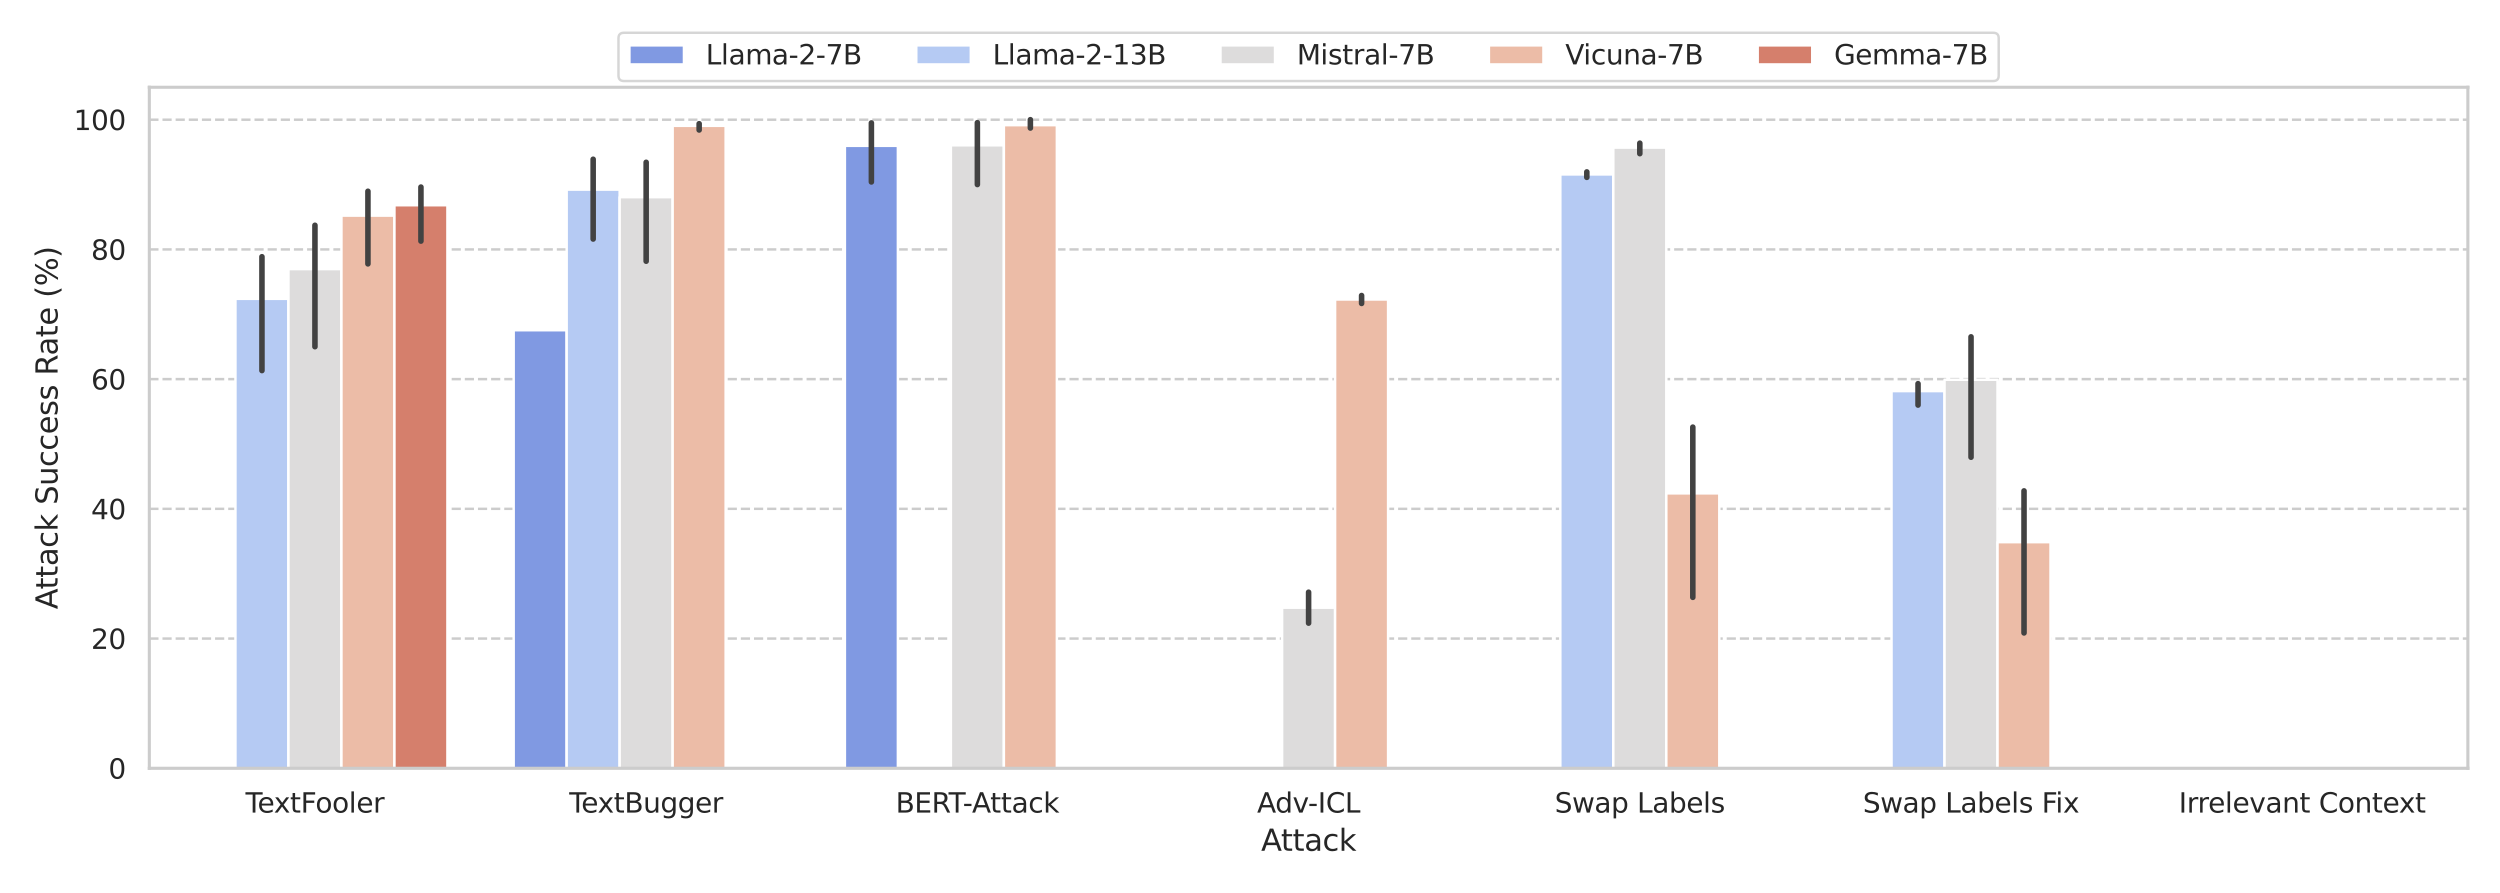<?xml version="1.0" encoding="utf-8" standalone="no"?>
<!DOCTYPE svg PUBLIC "-//W3C//DTD SVG 1.1//EN"
  "http://www.w3.org/Graphics/SVG/1.1/DTD/svg11.dtd">
<svg xmlns:xlink="http://www.w3.org/1999/xlink" width="1008pt" height="360pt" viewBox="0 0 1008 360" xmlns="http://www.w3.org/2000/svg" version="1.1">
 <defs>
  <style type="text/css">*{stroke-linejoin: round; stroke-linecap: butt}</style>
 </defs>
 <g id="figure_1">
  <g id="patch_1">
   <path d="M 0 360 
L 1008 360 
L 1008 0 
L 0 0 
z
" style="fill: #ffffff"/>
  </g>
  <g id="axes_1">
   <g id="patch_2">
    <path d="M 60.21 309.78 
L 995.04 309.78 
L 995.04 35.18 
L 60.21 35.18 
z
" style="fill: #ffffff"/>
   </g>
   <g id="matplotlib.axis_1">
    <g id="xtick_1">
     <g id="text_1">
      <!-- TextFooler -->
      <g style="fill: #262626" transform="translate(98.992 327.638) scale(0.11 -0.11)">
       <defs>
        <path id="DejaVuSans-54" d="M -19 4666 
L 3928 4666 
L 3928 4134 
L 2272 4134 
L 2272 0 
L 1638 0 
L 1638 4134 
L -19 4134 
L -19 4666 
z
" transform="scale(0.016)"/>
        <path id="DejaVuSans-65" d="M 3597 1894 
L 3597 1613 
L 953 1613 
Q 991 1019 1311 708 
Q 1631 397 2203 397 
Q 2534 397 2845 478 
Q 3156 559 3463 722 
L 3463 178 
Q 3153 47 2828 -22 
Q 2503 -91 2169 -91 
Q 1331 -91 842 396 
Q 353 884 353 1716 
Q 353 2575 817 3079 
Q 1281 3584 2069 3584 
Q 2775 3584 3186 3129 
Q 3597 2675 3597 1894 
z
M 3022 2063 
Q 3016 2534 2758 2815 
Q 2500 3097 2075 3097 
Q 1594 3097 1305 2825 
Q 1016 2553 972 2059 
L 3022 2063 
z
" transform="scale(0.016)"/>
        <path id="DejaVuSans-78" d="M 3513 3500 
L 2247 1797 
L 3578 0 
L 2900 0 
L 1881 1375 
L 863 0 
L 184 0 
L 1544 1831 
L 300 3500 
L 978 3500 
L 1906 2253 
L 2834 3500 
L 3513 3500 
z
" transform="scale(0.016)"/>
        <path id="DejaVuSans-74" d="M 1172 4494 
L 1172 3500 
L 2356 3500 
L 2356 3053 
L 1172 3053 
L 1172 1153 
Q 1172 725 1289 603 
Q 1406 481 1766 481 
L 2356 481 
L 2356 0 
L 1766 0 
Q 1100 0 847 248 
Q 594 497 594 1153 
L 594 3053 
L 172 3053 
L 172 3500 
L 594 3500 
L 594 4494 
L 1172 4494 
z
" transform="scale(0.016)"/>
        <path id="DejaVuSans-46" d="M 628 4666 
L 3309 4666 
L 3309 4134 
L 1259 4134 
L 1259 2759 
L 3109 2759 
L 3109 2228 
L 1259 2228 
L 1259 0 
L 628 0 
L 628 4666 
z
" transform="scale(0.016)"/>
        <path id="DejaVuSans-6f" d="M 1959 3097 
Q 1497 3097 1228 2736 
Q 959 2375 959 1747 
Q 959 1119 1226 758 
Q 1494 397 1959 397 
Q 2419 397 2687 759 
Q 2956 1122 2956 1747 
Q 2956 2369 2687 2733 
Q 2419 3097 1959 3097 
z
M 1959 3584 
Q 2709 3584 3137 3096 
Q 3566 2609 3566 1747 
Q 3566 888 3137 398 
Q 2709 -91 1959 -91 
Q 1206 -91 779 398 
Q 353 888 353 1747 
Q 353 2609 779 3096 
Q 1206 3584 1959 3584 
z
" transform="scale(0.016)"/>
        <path id="DejaVuSans-6c" d="M 603 4863 
L 1178 4863 
L 1178 0 
L 603 0 
L 603 4863 
z
" transform="scale(0.016)"/>
        <path id="DejaVuSans-72" d="M 2631 2963 
Q 2534 3019 2420 3045 
Q 2306 3072 2169 3072 
Q 1681 3072 1420 2755 
Q 1159 2438 1159 1844 
L 1159 0 
L 581 0 
L 581 3500 
L 1159 3500 
L 1159 2956 
Q 1341 3275 1631 3429 
Q 1922 3584 2338 3584 
Q 2397 3584 2469 3576 
Q 2541 3569 2628 3553 
L 2631 2963 
z
" transform="scale(0.016)"/>
       </defs>
       <use xlink:href="#DejaVuSans-54"/>
       <use xlink:href="#DejaVuSans-65" x="44.084"/>
       <use xlink:href="#DejaVuSans-78" x="103.857"/>
       <use xlink:href="#DejaVuSans-74" x="163.037"/>
       <use xlink:href="#DejaVuSans-46" x="202.246"/>
       <use xlink:href="#DejaVuSans-6f" x="256.141"/>
       <use xlink:href="#DejaVuSans-6f" x="317.322"/>
       <use xlink:href="#DejaVuSans-6c" x="378.504"/>
       <use xlink:href="#DejaVuSans-65" x="406.287"/>
       <use xlink:href="#DejaVuSans-72" x="467.811"/>
      </g>
     </g>
    </g>
    <g id="xtick_2">
     <g id="text_2">
      <!-- TextBugger -->
      <g style="fill: #262626" transform="translate(229.519 327.638) scale(0.11 -0.11)">
       <defs>
        <path id="DejaVuSans-42" d="M 1259 2228 
L 1259 519 
L 2272 519 
Q 2781 519 3026 730 
Q 3272 941 3272 1375 
Q 3272 1813 3026 2020 
Q 2781 2228 2272 2228 
L 1259 2228 
z
M 1259 4147 
L 1259 2741 
L 2194 2741 
Q 2656 2741 2882 2914 
Q 3109 3088 3109 3444 
Q 3109 3797 2882 3972 
Q 2656 4147 2194 4147 
L 1259 4147 
z
M 628 4666 
L 2241 4666 
Q 2963 4666 3353 4366 
Q 3744 4066 3744 3513 
Q 3744 3084 3544 2831 
Q 3344 2578 2956 2516 
Q 3422 2416 3680 2098 
Q 3938 1781 3938 1306 
Q 3938 681 3513 340 
Q 3088 0 2303 0 
L 628 0 
L 628 4666 
z
" transform="scale(0.016)"/>
        <path id="DejaVuSans-75" d="M 544 1381 
L 544 3500 
L 1119 3500 
L 1119 1403 
Q 1119 906 1312 657 
Q 1506 409 1894 409 
Q 2359 409 2629 706 
Q 2900 1003 2900 1516 
L 2900 3500 
L 3475 3500 
L 3475 0 
L 2900 0 
L 2900 538 
Q 2691 219 2414 64 
Q 2138 -91 1772 -91 
Q 1169 -91 856 284 
Q 544 659 544 1381 
z
M 1991 3584 
L 1991 3584 
z
" transform="scale(0.016)"/>
        <path id="DejaVuSans-67" d="M 2906 1791 
Q 2906 2416 2648 2759 
Q 2391 3103 1925 3103 
Q 1463 3103 1205 2759 
Q 947 2416 947 1791 
Q 947 1169 1205 825 
Q 1463 481 1925 481 
Q 2391 481 2648 825 
Q 2906 1169 2906 1791 
z
M 3481 434 
Q 3481 -459 3084 -895 
Q 2688 -1331 1869 -1331 
Q 1566 -1331 1297 -1286 
Q 1028 -1241 775 -1147 
L 775 -588 
Q 1028 -725 1275 -790 
Q 1522 -856 1778 -856 
Q 2344 -856 2625 -561 
Q 2906 -266 2906 331 
L 2906 616 
Q 2728 306 2450 153 
Q 2172 0 1784 0 
Q 1141 0 747 490 
Q 353 981 353 1791 
Q 353 2603 747 3093 
Q 1141 3584 1784 3584 
Q 2172 3584 2450 3431 
Q 2728 3278 2906 2969 
L 2906 3500 
L 3481 3500 
L 3481 434 
z
" transform="scale(0.016)"/>
       </defs>
       <use xlink:href="#DejaVuSans-54"/>
       <use xlink:href="#DejaVuSans-65" x="44.084"/>
       <use xlink:href="#DejaVuSans-78" x="103.857"/>
       <use xlink:href="#DejaVuSans-74" x="163.037"/>
       <use xlink:href="#DejaVuSans-42" x="202.246"/>
       <use xlink:href="#DejaVuSans-75" x="270.85"/>
       <use xlink:href="#DejaVuSans-67" x="334.229"/>
       <use xlink:href="#DejaVuSans-67" x="397.705"/>
       <use xlink:href="#DejaVuSans-65" x="461.182"/>
       <use xlink:href="#DejaVuSans-72" x="522.705"/>
      </g>
     </g>
    </g>
    <g id="xtick_3">
     <g id="text_3">
      <!-- BERT-Attack -->
      <g style="fill: #262626" transform="translate(361.13 327.638) scale(0.11 -0.11)">
       <defs>
        <path id="DejaVuSans-45" d="M 628 4666 
L 3578 4666 
L 3578 4134 
L 1259 4134 
L 1259 2753 
L 3481 2753 
L 3481 2222 
L 1259 2222 
L 1259 531 
L 3634 531 
L 3634 0 
L 628 0 
L 628 4666 
z
" transform="scale(0.016)"/>
        <path id="DejaVuSans-52" d="M 2841 2188 
Q 3044 2119 3236 1894 
Q 3428 1669 3622 1275 
L 4263 0 
L 3584 0 
L 2988 1197 
Q 2756 1666 2539 1819 
Q 2322 1972 1947 1972 
L 1259 1972 
L 1259 0 
L 628 0 
L 628 4666 
L 2053 4666 
Q 2853 4666 3247 4331 
Q 3641 3997 3641 3322 
Q 3641 2881 3436 2590 
Q 3231 2300 2841 2188 
z
M 1259 4147 
L 1259 2491 
L 2053 2491 
Q 2509 2491 2742 2702 
Q 2975 2913 2975 3322 
Q 2975 3731 2742 3939 
Q 2509 4147 2053 4147 
L 1259 4147 
z
" transform="scale(0.016)"/>
        <path id="DejaVuSans-2d" d="M 313 2009 
L 1997 2009 
L 1997 1497 
L 313 1497 
L 313 2009 
z
" transform="scale(0.016)"/>
        <path id="DejaVuSans-41" d="M 2188 4044 
L 1331 1722 
L 3047 1722 
L 2188 4044 
z
M 1831 4666 
L 2547 4666 
L 4325 0 
L 3669 0 
L 3244 1197 
L 1141 1197 
L 716 0 
L 50 0 
L 1831 4666 
z
" transform="scale(0.016)"/>
        <path id="DejaVuSans-61" d="M 2194 1759 
Q 1497 1759 1228 1600 
Q 959 1441 959 1056 
Q 959 750 1161 570 
Q 1363 391 1709 391 
Q 2188 391 2477 730 
Q 2766 1069 2766 1631 
L 2766 1759 
L 2194 1759 
z
M 3341 1997 
L 3341 0 
L 2766 0 
L 2766 531 
Q 2569 213 2275 61 
Q 1981 -91 1556 -91 
Q 1019 -91 701 211 
Q 384 513 384 1019 
Q 384 1609 779 1909 
Q 1175 2209 1959 2209 
L 2766 2209 
L 2766 2266 
Q 2766 2663 2505 2880 
Q 2244 3097 1772 3097 
Q 1472 3097 1187 3025 
Q 903 2953 641 2809 
L 641 3341 
Q 956 3463 1253 3523 
Q 1550 3584 1831 3584 
Q 2591 3584 2966 3190 
Q 3341 2797 3341 1997 
z
" transform="scale(0.016)"/>
        <path id="DejaVuSans-63" d="M 3122 3366 
L 3122 2828 
Q 2878 2963 2633 3030 
Q 2388 3097 2138 3097 
Q 1578 3097 1268 2742 
Q 959 2388 959 1747 
Q 959 1106 1268 751 
Q 1578 397 2138 397 
Q 2388 397 2633 464 
Q 2878 531 3122 666 
L 3122 134 
Q 2881 22 2623 -34 
Q 2366 -91 2075 -91 
Q 1284 -91 818 406 
Q 353 903 353 1747 
Q 353 2603 823 3093 
Q 1294 3584 2113 3584 
Q 2378 3584 2631 3529 
Q 2884 3475 3122 3366 
z
" transform="scale(0.016)"/>
        <path id="DejaVuSans-6b" d="M 581 4863 
L 1159 4863 
L 1159 1991 
L 2875 3500 
L 3609 3500 
L 1753 1863 
L 3688 0 
L 2938 0 
L 1159 1709 
L 1159 0 
L 581 0 
L 581 4863 
z
" transform="scale(0.016)"/>
       </defs>
       <use xlink:href="#DejaVuSans-42"/>
       <use xlink:href="#DejaVuSans-45" x="68.604"/>
       <use xlink:href="#DejaVuSans-52" x="131.787"/>
       <use xlink:href="#DejaVuSans-54" x="194.02"/>
       <use xlink:href="#DejaVuSans-2d" x="245.979"/>
       <use xlink:href="#DejaVuSans-41" x="279.812"/>
       <use xlink:href="#DejaVuSans-74" x="346.471"/>
       <use xlink:href="#DejaVuSans-74" x="385.68"/>
       <use xlink:href="#DejaVuSans-61" x="424.889"/>
       <use xlink:href="#DejaVuSans-63" x="486.168"/>
       <use xlink:href="#DejaVuSans-6b" x="541.148"/>
      </g>
     </g>
    </g>
    <g id="xtick_4">
     <g id="text_4">
      <!-- Adv-ICL -->
      <g style="fill: #262626" transform="translate(506.844 327.638) scale(0.11 -0.11)">
       <defs>
        <path id="DejaVuSans-64" d="M 2906 2969 
L 2906 4863 
L 3481 4863 
L 3481 0 
L 2906 0 
L 2906 525 
Q 2725 213 2448 61 
Q 2172 -91 1784 -91 
Q 1150 -91 751 415 
Q 353 922 353 1747 
Q 353 2572 751 3078 
Q 1150 3584 1784 3584 
Q 2172 3584 2448 3432 
Q 2725 3281 2906 2969 
z
M 947 1747 
Q 947 1113 1208 752 
Q 1469 391 1925 391 
Q 2381 391 2643 752 
Q 2906 1113 2906 1747 
Q 2906 2381 2643 2742 
Q 2381 3103 1925 3103 
Q 1469 3103 1208 2742 
Q 947 2381 947 1747 
z
" transform="scale(0.016)"/>
        <path id="DejaVuSans-76" d="M 191 3500 
L 800 3500 
L 1894 563 
L 2988 3500 
L 3597 3500 
L 2284 0 
L 1503 0 
L 191 3500 
z
" transform="scale(0.016)"/>
        <path id="DejaVuSans-49" d="M 628 4666 
L 1259 4666 
L 1259 0 
L 628 0 
L 628 4666 
z
" transform="scale(0.016)"/>
        <path id="DejaVuSans-43" d="M 4122 4306 
L 4122 3641 
Q 3803 3938 3442 4084 
Q 3081 4231 2675 4231 
Q 1875 4231 1450 3742 
Q 1025 3253 1025 2328 
Q 1025 1406 1450 917 
Q 1875 428 2675 428 
Q 3081 428 3442 575 
Q 3803 722 4122 1019 
L 4122 359 
Q 3791 134 3420 21 
Q 3050 -91 2638 -91 
Q 1578 -91 968 557 
Q 359 1206 359 2328 
Q 359 3453 968 4101 
Q 1578 4750 2638 4750 
Q 3056 4750 3426 4639 
Q 3797 4528 4122 4306 
z
" transform="scale(0.016)"/>
        <path id="DejaVuSans-4c" d="M 628 4666 
L 1259 4666 
L 1259 531 
L 3531 531 
L 3531 0 
L 628 0 
L 628 4666 
z
" transform="scale(0.016)"/>
       </defs>
       <use xlink:href="#DejaVuSans-41"/>
       <use xlink:href="#DejaVuSans-64" x="66.658"/>
       <use xlink:href="#DejaVuSans-76" x="130.135"/>
       <use xlink:href="#DejaVuSans-2d" x="186.689"/>
       <use xlink:href="#DejaVuSans-49" x="222.773"/>
       <use xlink:href="#DejaVuSans-43" x="252.266"/>
       <use xlink:href="#DejaVuSans-4c" x="322.09"/>
      </g>
     </g>
    </g>
    <g id="xtick_5">
     <g id="text_5">
      <!-- Swap Labels -->
      <g style="fill: #262626" transform="translate(626.868 327.638) scale(0.11 -0.11)">
       <defs>
        <path id="DejaVuSans-53" d="M 3425 4513 
L 3425 3897 
Q 3066 4069 2747 4153 
Q 2428 4238 2131 4238 
Q 1616 4238 1336 4038 
Q 1056 3838 1056 3469 
Q 1056 3159 1242 3001 
Q 1428 2844 1947 2747 
L 2328 2669 
Q 3034 2534 3370 2195 
Q 3706 1856 3706 1288 
Q 3706 609 3251 259 
Q 2797 -91 1919 -91 
Q 1588 -91 1214 -16 
Q 841 59 441 206 
L 441 856 
Q 825 641 1194 531 
Q 1563 422 1919 422 
Q 2459 422 2753 634 
Q 3047 847 3047 1241 
Q 3047 1584 2836 1778 
Q 2625 1972 2144 2069 
L 1759 2144 
Q 1053 2284 737 2584 
Q 422 2884 422 3419 
Q 422 4038 858 4394 
Q 1294 4750 2059 4750 
Q 2388 4750 2728 4690 
Q 3069 4631 3425 4513 
z
" transform="scale(0.016)"/>
        <path id="DejaVuSans-77" d="M 269 3500 
L 844 3500 
L 1563 769 
L 2278 3500 
L 2956 3500 
L 3675 769 
L 4391 3500 
L 4966 3500 
L 4050 0 
L 3372 0 
L 2619 2869 
L 1863 0 
L 1184 0 
L 269 3500 
z
" transform="scale(0.016)"/>
        <path id="DejaVuSans-70" d="M 1159 525 
L 1159 -1331 
L 581 -1331 
L 581 3500 
L 1159 3500 
L 1159 2969 
Q 1341 3281 1617 3432 
Q 1894 3584 2278 3584 
Q 2916 3584 3314 3078 
Q 3713 2572 3713 1747 
Q 3713 922 3314 415 
Q 2916 -91 2278 -91 
Q 1894 -91 1617 61 
Q 1341 213 1159 525 
z
M 3116 1747 
Q 3116 2381 2855 2742 
Q 2594 3103 2138 3103 
Q 1681 3103 1420 2742 
Q 1159 2381 1159 1747 
Q 1159 1113 1420 752 
Q 1681 391 2138 391 
Q 2594 391 2855 752 
Q 3116 1113 3116 1747 
z
" transform="scale(0.016)"/>
        <path id="DejaVuSans-20" transform="scale(0.016)"/>
        <path id="DejaVuSans-62" d="M 3116 1747 
Q 3116 2381 2855 2742 
Q 2594 3103 2138 3103 
Q 1681 3103 1420 2742 
Q 1159 2381 1159 1747 
Q 1159 1113 1420 752 
Q 1681 391 2138 391 
Q 2594 391 2855 752 
Q 3116 1113 3116 1747 
z
M 1159 2969 
Q 1341 3281 1617 3432 
Q 1894 3584 2278 3584 
Q 2916 3584 3314 3078 
Q 3713 2572 3713 1747 
Q 3713 922 3314 415 
Q 2916 -91 2278 -91 
Q 1894 -91 1617 61 
Q 1341 213 1159 525 
L 1159 0 
L 581 0 
L 581 4863 
L 1159 4863 
L 1159 2969 
z
" transform="scale(0.016)"/>
        <path id="DejaVuSans-73" d="M 2834 3397 
L 2834 2853 
Q 2591 2978 2328 3040 
Q 2066 3103 1784 3103 
Q 1356 3103 1142 2972 
Q 928 2841 928 2578 
Q 928 2378 1081 2264 
Q 1234 2150 1697 2047 
L 1894 2003 
Q 2506 1872 2764 1633 
Q 3022 1394 3022 966 
Q 3022 478 2636 193 
Q 2250 -91 1575 -91 
Q 1294 -91 989 -36 
Q 684 19 347 128 
L 347 722 
Q 666 556 975 473 
Q 1284 391 1588 391 
Q 1994 391 2212 530 
Q 2431 669 2431 922 
Q 2431 1156 2273 1281 
Q 2116 1406 1581 1522 
L 1381 1569 
Q 847 1681 609 1914 
Q 372 2147 372 2553 
Q 372 3047 722 3315 
Q 1072 3584 1716 3584 
Q 2034 3584 2315 3537 
Q 2597 3491 2834 3397 
z
" transform="scale(0.016)"/>
       </defs>
       <use xlink:href="#DejaVuSans-53"/>
       <use xlink:href="#DejaVuSans-77" x="63.477"/>
       <use xlink:href="#DejaVuSans-61" x="145.264"/>
       <use xlink:href="#DejaVuSans-70" x="206.543"/>
       <use xlink:href="#DejaVuSans-20" x="270.02"/>
       <use xlink:href="#DejaVuSans-4c" x="301.807"/>
       <use xlink:href="#DejaVuSans-61" x="357.52"/>
       <use xlink:href="#DejaVuSans-62" x="418.799"/>
       <use xlink:href="#DejaVuSans-65" x="482.275"/>
       <use xlink:href="#DejaVuSans-6c" x="543.799"/>
       <use xlink:href="#DejaVuSans-73" x="571.582"/>
      </g>
     </g>
    </g>
    <g id="xtick_6">
     <g id="text_6">
      <!-- Swap Labels Fix -->
      <g style="fill: #262626" transform="translate(751.12 327.638) scale(0.11 -0.11)">
       <defs>
        <path id="DejaVuSans-69" d="M 603 3500 
L 1178 3500 
L 1178 0 
L 603 0 
L 603 3500 
z
M 603 4863 
L 1178 4863 
L 1178 4134 
L 603 4134 
L 603 4863 
z
" transform="scale(0.016)"/>
       </defs>
       <use xlink:href="#DejaVuSans-53"/>
       <use xlink:href="#DejaVuSans-77" x="63.477"/>
       <use xlink:href="#DejaVuSans-61" x="145.264"/>
       <use xlink:href="#DejaVuSans-70" x="206.543"/>
       <use xlink:href="#DejaVuSans-20" x="270.02"/>
       <use xlink:href="#DejaVuSans-4c" x="301.807"/>
       <use xlink:href="#DejaVuSans-61" x="357.52"/>
       <use xlink:href="#DejaVuSans-62" x="418.799"/>
       <use xlink:href="#DejaVuSans-65" x="482.275"/>
       <use xlink:href="#DejaVuSans-6c" x="543.799"/>
       <use xlink:href="#DejaVuSans-73" x="571.582"/>
       <use xlink:href="#DejaVuSans-20" x="623.682"/>
       <use xlink:href="#DejaVuSans-46" x="655.469"/>
       <use xlink:href="#DejaVuSans-69" x="705.738"/>
       <use xlink:href="#DejaVuSans-78" x="733.521"/>
      </g>
     </g>
    </g>
    <g id="xtick_7">
     <g id="text_7">
      <!-- Irrelevant Context -->
      <g style="fill: #262626" transform="translate(878.483 327.638) scale(0.11 -0.11)">
       <defs>
        <path id="DejaVuSans-6e" d="M 3513 2113 
L 3513 0 
L 2938 0 
L 2938 2094 
Q 2938 2591 2744 2837 
Q 2550 3084 2163 3084 
Q 1697 3084 1428 2787 
Q 1159 2491 1159 1978 
L 1159 0 
L 581 0 
L 581 3500 
L 1159 3500 
L 1159 2956 
Q 1366 3272 1645 3428 
Q 1925 3584 2291 3584 
Q 2894 3584 3203 3211 
Q 3513 2838 3513 2113 
z
" transform="scale(0.016)"/>
       </defs>
       <use xlink:href="#DejaVuSans-49"/>
       <use xlink:href="#DejaVuSans-72" x="29.492"/>
       <use xlink:href="#DejaVuSans-72" x="68.855"/>
       <use xlink:href="#DejaVuSans-65" x="107.719"/>
       <use xlink:href="#DejaVuSans-6c" x="169.242"/>
       <use xlink:href="#DejaVuSans-65" x="197.025"/>
       <use xlink:href="#DejaVuSans-76" x="258.549"/>
       <use xlink:href="#DejaVuSans-61" x="317.729"/>
       <use xlink:href="#DejaVuSans-6e" x="379.008"/>
       <use xlink:href="#DejaVuSans-74" x="442.387"/>
       <use xlink:href="#DejaVuSans-20" x="481.596"/>
       <use xlink:href="#DejaVuSans-43" x="513.383"/>
       <use xlink:href="#DejaVuSans-6f" x="583.207"/>
       <use xlink:href="#DejaVuSans-6e" x="644.389"/>
       <use xlink:href="#DejaVuSans-74" x="707.768"/>
       <use xlink:href="#DejaVuSans-65" x="746.977"/>
       <use xlink:href="#DejaVuSans-78" x="806.75"/>
       <use xlink:href="#DejaVuSans-74" x="865.93"/>
      </g>
     </g>
    </g>
    <g id="text_8">
     <!-- Attack -->
     <g style="fill: #262626" transform="translate(508.471 343.044) scale(0.12 -0.12)">
      <use xlink:href="#DejaVuSans-41"/>
      <use xlink:href="#DejaVuSans-74" x="66.658"/>
      <use xlink:href="#DejaVuSans-74" x="105.867"/>
      <use xlink:href="#DejaVuSans-61" x="145.076"/>
      <use xlink:href="#DejaVuSans-63" x="206.355"/>
      <use xlink:href="#DejaVuSans-6b" x="261.336"/>
     </g>
    </g>
   </g>
   <g id="matplotlib.axis_2">
    <g id="ytick_1">
     <g id="line2d_1">
      <path d="M 60.21 309.78 
L 995.04 309.78 
" clip-path="url(#p587081fc69)" style="fill: none; stroke-dasharray: 3.7,1.6; stroke-dashoffset: 0; stroke: #cccccc"/>
     </g>
     <g id="text_9">
      <!-- 0 -->
      <g style="fill: #262626" transform="translate(43.711 313.959) scale(0.11 -0.11)">
       <defs>
        <path id="DejaVuSans-30" d="M 2034 4250 
Q 1547 4250 1301 3770 
Q 1056 3291 1056 2328 
Q 1056 1369 1301 889 
Q 1547 409 2034 409 
Q 2525 409 2770 889 
Q 3016 1369 3016 2328 
Q 3016 3291 2770 3770 
Q 2525 4250 2034 4250 
z
M 2034 4750 
Q 2819 4750 3233 4129 
Q 3647 3509 3647 2328 
Q 3647 1150 3233 529 
Q 2819 -91 2034 -91 
Q 1250 -91 836 529 
Q 422 1150 422 2328 
Q 422 3509 836 4129 
Q 1250 4750 2034 4750 
z
" transform="scale(0.016)"/>
       </defs>
       <use xlink:href="#DejaVuSans-30"/>
      </g>
     </g>
    </g>
    <g id="ytick_2">
     <g id="line2d_2">
      <path d="M 60.21 257.475 
L 995.04 257.475 
" clip-path="url(#p587081fc69)" style="fill: none; stroke-dasharray: 3.7,1.6; stroke-dashoffset: 0; stroke: #cccccc"/>
     </g>
     <g id="text_10">
      <!-- 20 -->
      <g style="fill: #262626" transform="translate(36.712 261.654) scale(0.11 -0.11)">
       <defs>
        <path id="DejaVuSans-32" d="M 1228 531 
L 3431 531 
L 3431 0 
L 469 0 
L 469 531 
Q 828 903 1448 1529 
Q 2069 2156 2228 2338 
Q 2531 2678 2651 2914 
Q 2772 3150 2772 3378 
Q 2772 3750 2511 3984 
Q 2250 4219 1831 4219 
Q 1534 4219 1204 4116 
Q 875 4013 500 3803 
L 500 4441 
Q 881 4594 1212 4672 
Q 1544 4750 1819 4750 
Q 2544 4750 2975 4387 
Q 3406 4025 3406 3419 
Q 3406 3131 3298 2873 
Q 3191 2616 2906 2266 
Q 2828 2175 2409 1742 
Q 1991 1309 1228 531 
z
" transform="scale(0.016)"/>
       </defs>
       <use xlink:href="#DejaVuSans-32"/>
       <use xlink:href="#DejaVuSans-30" x="63.623"/>
      </g>
     </g>
    </g>
    <g id="ytick_3">
     <g id="line2d_3">
      <path d="M 60.21 205.17 
L 995.04 205.17 
" clip-path="url(#p587081fc69)" style="fill: none; stroke-dasharray: 3.7,1.6; stroke-dashoffset: 0; stroke: #cccccc"/>
     </g>
     <g id="text_11">
      <!-- 40 -->
      <g style="fill: #262626" transform="translate(36.712 209.35) scale(0.11 -0.11)">
       <defs>
        <path id="DejaVuSans-34" d="M 2419 4116 
L 825 1625 
L 2419 1625 
L 2419 4116 
z
M 2253 4666 
L 3047 4666 
L 3047 1625 
L 3713 1625 
L 3713 1100 
L 3047 1100 
L 3047 0 
L 2419 0 
L 2419 1100 
L 313 1100 
L 313 1709 
L 2253 4666 
z
" transform="scale(0.016)"/>
       </defs>
       <use xlink:href="#DejaVuSans-34"/>
       <use xlink:href="#DejaVuSans-30" x="63.623"/>
      </g>
     </g>
    </g>
    <g id="ytick_4">
     <g id="line2d_4">
      <path d="M 60.21 152.866 
L 995.04 152.866 
" clip-path="url(#p587081fc69)" style="fill: none; stroke-dasharray: 3.7,1.6; stroke-dashoffset: 0; stroke: #cccccc"/>
     </g>
     <g id="text_12">
      <!-- 60 -->
      <g style="fill: #262626" transform="translate(36.712 157.045) scale(0.11 -0.11)">
       <defs>
        <path id="DejaVuSans-36" d="M 2113 2584 
Q 1688 2584 1439 2293 
Q 1191 2003 1191 1497 
Q 1191 994 1439 701 
Q 1688 409 2113 409 
Q 2538 409 2786 701 
Q 3034 994 3034 1497 
Q 3034 2003 2786 2293 
Q 2538 2584 2113 2584 
z
M 3366 4563 
L 3366 3988 
Q 3128 4100 2886 4159 
Q 2644 4219 2406 4219 
Q 1781 4219 1451 3797 
Q 1122 3375 1075 2522 
Q 1259 2794 1537 2939 
Q 1816 3084 2150 3084 
Q 2853 3084 3261 2657 
Q 3669 2231 3669 1497 
Q 3669 778 3244 343 
Q 2819 -91 2113 -91 
Q 1303 -91 875 529 
Q 447 1150 447 2328 
Q 447 3434 972 4092 
Q 1497 4750 2381 4750 
Q 2619 4750 2861 4703 
Q 3103 4656 3366 4563 
z
" transform="scale(0.016)"/>
       </defs>
       <use xlink:href="#DejaVuSans-36"/>
       <use xlink:href="#DejaVuSans-30" x="63.623"/>
      </g>
     </g>
    </g>
    <g id="ytick_5">
     <g id="line2d_5">
      <path d="M 60.21 100.561 
L 995.04 100.561 
" clip-path="url(#p587081fc69)" style="fill: none; stroke-dasharray: 3.7,1.6; stroke-dashoffset: 0; stroke: #cccccc"/>
     </g>
     <g id="text_13">
      <!-- 80 -->
      <g style="fill: #262626" transform="translate(36.712 104.74) scale(0.11 -0.11)">
       <defs>
        <path id="DejaVuSans-38" d="M 2034 2216 
Q 1584 2216 1326 1975 
Q 1069 1734 1069 1313 
Q 1069 891 1326 650 
Q 1584 409 2034 409 
Q 2484 409 2743 651 
Q 3003 894 3003 1313 
Q 3003 1734 2745 1975 
Q 2488 2216 2034 2216 
z
M 1403 2484 
Q 997 2584 770 2862 
Q 544 3141 544 3541 
Q 544 4100 942 4425 
Q 1341 4750 2034 4750 
Q 2731 4750 3128 4425 
Q 3525 4100 3525 3541 
Q 3525 3141 3298 2862 
Q 3072 2584 2669 2484 
Q 3125 2378 3379 2068 
Q 3634 1759 3634 1313 
Q 3634 634 3220 271 
Q 2806 -91 2034 -91 
Q 1263 -91 848 271 
Q 434 634 434 1313 
Q 434 1759 690 2068 
Q 947 2378 1403 2484 
z
M 1172 3481 
Q 1172 3119 1398 2916 
Q 1625 2713 2034 2713 
Q 2441 2713 2670 2916 
Q 2900 3119 2900 3481 
Q 2900 3844 2670 4047 
Q 2441 4250 2034 4250 
Q 1625 4250 1398 4047 
Q 1172 3844 1172 3481 
z
" transform="scale(0.016)"/>
       </defs>
       <use xlink:href="#DejaVuSans-38"/>
       <use xlink:href="#DejaVuSans-30" x="63.623"/>
      </g>
     </g>
    </g>
    <g id="ytick_6">
     <g id="line2d_6">
      <path d="M 60.21 48.256 
L 995.04 48.256 
" clip-path="url(#p587081fc69)" style="fill: none; stroke-dasharray: 3.7,1.6; stroke-dashoffset: 0; stroke: #cccccc"/>
     </g>
     <g id="text_14">
      <!-- 100 -->
      <g style="fill: #262626" transform="translate(29.714 52.435) scale(0.11 -0.11)">
       <defs>
        <path id="DejaVuSans-31" d="M 794 531 
L 1825 531 
L 1825 4091 
L 703 3866 
L 703 4441 
L 1819 4666 
L 2450 4666 
L 2450 531 
L 3481 531 
L 3481 0 
L 794 0 
L 794 531 
z
" transform="scale(0.016)"/>
       </defs>
       <use xlink:href="#DejaVuSans-31"/>
       <use xlink:href="#DejaVuSans-30" x="63.623"/>
       <use xlink:href="#DejaVuSans-30" x="127.246"/>
      </g>
     </g>
    </g>
    <g id="text_15">
     <!-- Attack Success Rate (%) -->
     <g style="fill: #262626" transform="translate(23.218 245.645) rotate(-90) scale(0.12 -0.12)">
      <defs>
       <path id="DejaVuSans-28" d="M 1984 4856 
Q 1566 4138 1362 3434 
Q 1159 2731 1159 2009 
Q 1159 1288 1364 580 
Q 1569 -128 1984 -844 
L 1484 -844 
Q 1016 -109 783 600 
Q 550 1309 550 2009 
Q 550 2706 781 3412 
Q 1013 4119 1484 4856 
L 1984 4856 
z
" transform="scale(0.016)"/>
       <path id="DejaVuSans-25" d="M 4653 2053 
Q 4381 2053 4226 1822 
Q 4072 1591 4072 1178 
Q 4072 772 4226 539 
Q 4381 306 4653 306 
Q 4919 306 5073 539 
Q 5228 772 5228 1178 
Q 5228 1588 5073 1820 
Q 4919 2053 4653 2053 
z
M 4653 2450 
Q 5147 2450 5437 2106 
Q 5728 1763 5728 1178 
Q 5728 594 5436 251 
Q 5144 -91 4653 -91 
Q 4153 -91 3862 251 
Q 3572 594 3572 1178 
Q 3572 1766 3864 2108 
Q 4156 2450 4653 2450 
z
M 1428 4353 
Q 1159 4353 1004 4120 
Q 850 3888 850 3481 
Q 850 3069 1003 2837 
Q 1156 2606 1428 2606 
Q 1700 2606 1854 2837 
Q 2009 3069 2009 3481 
Q 2009 3884 1853 4118 
Q 1697 4353 1428 4353 
z
M 4250 4750 
L 4750 4750 
L 1831 -91 
L 1331 -91 
L 4250 4750 
z
M 1428 4750 
Q 1922 4750 2215 4408 
Q 2509 4066 2509 3481 
Q 2509 2891 2217 2550 
Q 1925 2209 1428 2209 
Q 931 2209 642 2551 
Q 353 2894 353 3481 
Q 353 4063 643 4406 
Q 934 4750 1428 4750 
z
" transform="scale(0.016)"/>
       <path id="DejaVuSans-29" d="M 513 4856 
L 1013 4856 
Q 1481 4119 1714 3412 
Q 1947 2706 1947 2009 
Q 1947 1309 1714 600 
Q 1481 -109 1013 -844 
L 513 -844 
Q 928 -128 1133 580 
Q 1338 1288 1338 2009 
Q 1338 2731 1133 3434 
Q 928 4138 513 4856 
z
" transform="scale(0.016)"/>
      </defs>
      <use xlink:href="#DejaVuSans-41"/>
      <use xlink:href="#DejaVuSans-74" x="66.658"/>
      <use xlink:href="#DejaVuSans-74" x="105.867"/>
      <use xlink:href="#DejaVuSans-61" x="145.076"/>
      <use xlink:href="#DejaVuSans-63" x="206.355"/>
      <use xlink:href="#DejaVuSans-6b" x="261.336"/>
      <use xlink:href="#DejaVuSans-20" x="319.246"/>
      <use xlink:href="#DejaVuSans-53" x="351.033"/>
      <use xlink:href="#DejaVuSans-75" x="414.51"/>
      <use xlink:href="#DejaVuSans-63" x="477.889"/>
      <use xlink:href="#DejaVuSans-63" x="532.869"/>
      <use xlink:href="#DejaVuSans-65" x="587.85"/>
      <use xlink:href="#DejaVuSans-73" x="649.373"/>
      <use xlink:href="#DejaVuSans-73" x="701.473"/>
      <use xlink:href="#DejaVuSans-20" x="753.572"/>
      <use xlink:href="#DejaVuSans-52" x="785.359"/>
      <use xlink:href="#DejaVuSans-61" x="852.592"/>
      <use xlink:href="#DejaVuSans-74" x="913.871"/>
      <use xlink:href="#DejaVuSans-65" x="953.08"/>
      <use xlink:href="#DejaVuSans-20" x="1014.604"/>
      <use xlink:href="#DejaVuSans-28" x="1046.391"/>
      <use xlink:href="#DejaVuSans-25" x="1085.404"/>
      <use xlink:href="#DejaVuSans-29" x="1180.424"/>
     </g>
    </g>
   </g>
   <g id="patch_3">
    <path d="M 207.112 309.78 
L 228.479 309.78 
L 228.479 133.147 
L 207.112 133.147 
z
" clip-path="url(#p587081fc69)" style="fill: #8099e2; stroke: #ffffff; stroke-linejoin: miter"/>
   </g>
   <g id="patch_4">
    <path d="M 340.659 309.78 
L 362.027 309.78 
L 362.027 58.787 
L 340.659 58.787 
z
" clip-path="url(#p587081fc69)" style="fill: #8099e2; stroke: #ffffff; stroke-linejoin: miter"/>
   </g>
   <g id="patch_5">
    <path d="M 94.932 309.78 
L 116.3 309.78 
L 116.3 120.48 
L 94.932 120.48 
z
" clip-path="url(#p587081fc69)" style="fill: #b5caf3; stroke: #ffffff; stroke-linejoin: miter"/>
   </g>
   <g id="patch_6">
    <path d="M 228.479 309.78 
L 249.847 309.78 
L 249.847 76.448 
L 228.479 76.448 
z
" clip-path="url(#p587081fc69)" style="fill: #b5caf3; stroke: #ffffff; stroke-linejoin: miter"/>
   </g>
   <g id="patch_7">
    <path d="M 629.121 309.78 
L 650.488 309.78 
L 650.488 70.329 
L 629.121 70.329 
z
" clip-path="url(#p587081fc69)" style="fill: #b5caf3; stroke: #ffffff; stroke-linejoin: miter"/>
   </g>
   <g id="patch_8">
    <path d="M 762.668 309.78 
L 784.036 309.78 
L 784.036 157.695 
L 762.668 157.695 
z
" clip-path="url(#p587081fc69)" style="fill: #b5caf3; stroke: #ffffff; stroke-linejoin: miter"/>
   </g>
   <g id="patch_9">
    <path d="M 116.3 309.78 
L 137.667 309.78 
L 137.667 108.511 
L 116.3 108.511 
z
" clip-path="url(#p587081fc69)" style="fill: #dddcdc; stroke: #ffffff; stroke-linejoin: miter"/>
   </g>
   <g id="patch_10">
    <path d="M 249.847 309.78 
L 271.214 309.78 
L 271.214 79.5 
L 249.847 79.5 
z
" clip-path="url(#p587081fc69)" style="fill: #dddcdc; stroke: #ffffff; stroke-linejoin: miter"/>
   </g>
   <g id="patch_11">
    <path d="M 383.394 309.78 
L 404.762 309.78 
L 404.762 58.595 
L 383.394 58.595 
z
" clip-path="url(#p587081fc69)" style="fill: #dddcdc; stroke: #ffffff; stroke-linejoin: miter"/>
   </g>
   <g id="patch_12">
    <path d="M 516.941 309.78 
L 538.309 309.78 
L 538.309 245.014 
L 516.941 245.014 
z
" clip-path="url(#p587081fc69)" style="fill: #dddcdc; stroke: #ffffff; stroke-linejoin: miter"/>
   </g>
   <g id="patch_13">
    <path d="M 650.488 309.78 
L 671.856 309.78 
L 671.856 59.528 
L 650.488 59.528 
z
" clip-path="url(#p587081fc69)" style="fill: #dddcdc; stroke: #ffffff; stroke-linejoin: miter"/>
   </g>
   <g id="patch_14">
    <path d="M 784.036 309.78 
L 805.403 309.78 
L 805.403 153.11 
L 784.036 153.11 
z
" clip-path="url(#p587081fc69)" style="fill: #dddcdc; stroke: #ffffff; stroke-linejoin: miter"/>
   </g>
   <g id="patch_15">
    <path d="M 137.667 309.78 
L 159.035 309.78 
L 159.035 86.936 
L 137.667 86.936 
z
" clip-path="url(#p587081fc69)" style="fill: #ecbca7; stroke: #ffffff; stroke-linejoin: miter"/>
   </g>
   <g id="patch_16">
    <path d="M 271.214 309.78 
L 292.582 309.78 
L 292.582 50.741 
L 271.214 50.741 
z
" clip-path="url(#p587081fc69)" style="fill: #ecbca7; stroke: #ffffff; stroke-linejoin: miter"/>
   </g>
   <g id="patch_17">
    <path d="M 404.762 309.78 
L 426.129 309.78 
L 426.129 50.453 
L 404.762 50.453 
z
" clip-path="url(#p587081fc69)" style="fill: #ecbca7; stroke: #ffffff; stroke-linejoin: miter"/>
   </g>
   <g id="patch_18">
    <path d="M 538.309 309.78 
L 559.676 309.78 
L 559.676 120.751 
L 538.309 120.751 
z
" clip-path="url(#p587081fc69)" style="fill: #ecbca7; stroke: #ffffff; stroke-linejoin: miter"/>
   </g>
   <g id="patch_19">
    <path d="M 671.856 309.78 
L 693.223 309.78 
L 693.223 198.937 
L 671.856 198.937 
z
" clip-path="url(#p587081fc69)" style="fill: #ecbca7; stroke: #ffffff; stroke-linejoin: miter"/>
   </g>
   <g id="patch_20">
    <path d="M 805.403 309.78 
L 826.771 309.78 
L 826.771 218.595 
L 805.403 218.595 
z
" clip-path="url(#p587081fc69)" style="fill: #ecbca7; stroke: #ffffff; stroke-linejoin: miter"/>
   </g>
   <g id="patch_21">
    <path d="M 159.035 309.78 
L 180.402 309.78 
L 180.402 82.742 
L 159.035 82.742 
z
" clip-path="url(#p587081fc69)" style="fill: #d57f6c; stroke: #ffffff; stroke-linejoin: miter"/>
   </g>
   <g id="patch_22">
    <path d="M 126.984 309.78 
L 126.984 309.78 
L 126.984 309.78 
L 126.984 309.78 
z
" clip-path="url(#p587081fc69)" style="fill: #8099e2; stroke: #ffffff; stroke-linejoin: miter"/>
   </g>
   <g id="patch_23">
    <path d="M 126.984 309.78 
L 126.984 309.78 
L 126.984 309.78 
L 126.984 309.78 
z
" clip-path="url(#p587081fc69)" style="fill: #b5caf3; stroke: #ffffff; stroke-linejoin: miter"/>
   </g>
   <g id="patch_24">
    <path d="M 126.984 309.78 
L 126.984 309.78 
L 126.984 309.78 
L 126.984 309.78 
z
" clip-path="url(#p587081fc69)" style="fill: #dddcdc; stroke: #ffffff; stroke-linejoin: miter"/>
   </g>
   <g id="patch_25">
    <path d="M 126.984 309.78 
L 126.984 309.78 
L 126.984 309.78 
L 126.984 309.78 
z
" clip-path="url(#p587081fc69)" style="fill: #ecbca7; stroke: #ffffff; stroke-linejoin: miter"/>
   </g>
   <g id="patch_26">
    <path d="M 126.984 309.78 
L 126.984 309.78 
L 126.984 309.78 
L 126.984 309.78 
z
" clip-path="url(#p587081fc69)" style="fill: #d57f6c; stroke: #ffffff; stroke-linejoin: miter"/>
   </g>
   <g id="line2d_7">
    <path clip-path="url(#p587081fc69)" style="fill: none; stroke: #424242; stroke-width: 2.25; stroke-linecap: round"/>
   </g>
   <g id="line2d_8">
    <path d="M 351.343 73.362 
L 351.343 49.564 
" clip-path="url(#p587081fc69)" style="fill: none; stroke: #424242; stroke-width: 2.25; stroke-linecap: round"/>
   </g>
   <g id="line2d_9">
    <path d="M 105.616 149.414 
L 105.616 103.516 
" clip-path="url(#p587081fc69)" style="fill: none; stroke: #424242; stroke-width: 2.25; stroke-linecap: round"/>
   </g>
   <g id="line2d_10">
    <path d="M 239.163 96.377 
L 239.163 64.209 
" clip-path="url(#p587081fc69)" style="fill: none; stroke: #424242; stroke-width: 2.25; stroke-linecap: round"/>
   </g>
   <g id="line2d_11">
    <path d="M 639.805 71.506 
L 639.805 69.309 
" clip-path="url(#p587081fc69)" style="fill: none; stroke: #424242; stroke-width: 2.25; stroke-linecap: round"/>
   </g>
   <g id="line2d_12">
    <path d="M 773.352 163.327 
L 773.352 154.696 
" clip-path="url(#p587081fc69)" style="fill: none; stroke: #424242; stroke-width: 2.25; stroke-linecap: round"/>
   </g>
   <g id="line2d_13">
    <path d="M 126.984 139.79 
L 126.984 90.832 
" clip-path="url(#p587081fc69)" style="fill: none; stroke: #424242; stroke-width: 2.25; stroke-linecap: round"/>
   </g>
   <g id="line2d_14">
    <path d="M 260.531 105.321 
L 260.531 65.438 
" clip-path="url(#p587081fc69)" style="fill: none; stroke: #424242; stroke-width: 2.25; stroke-linecap: round"/>
   </g>
   <g id="line2d_15">
    <path d="M 394.078 74.409 
L 394.078 49.459 
" clip-path="url(#p587081fc69)" style="fill: none; stroke: #424242; stroke-width: 2.25; stroke-linecap: round"/>
   </g>
   <g id="line2d_16">
    <path d="M 527.625 251.251 
L 527.625 238.776 
" clip-path="url(#p587081fc69)" style="fill: none; stroke: #424242; stroke-width: 2.25; stroke-linecap: round"/>
   </g>
   <g id="line2d_17">
    <path d="M 661.172 61.96 
L 661.172 57.723 
" clip-path="url(#p587081fc69)" style="fill: none; stroke: #424242; stroke-width: 2.25; stroke-linecap: round"/>
   </g>
   <g id="line2d_18">
    <path d="M 794.719 184.353 
L 794.719 135.814 
" clip-path="url(#p587081fc69)" style="fill: none; stroke: #424242; stroke-width: 2.25; stroke-linecap: round"/>
   </g>
   <g id="line2d_19">
    <path d="M 148.351 106.393 
L 148.351 77.115 
" clip-path="url(#p587081fc69)" style="fill: none; stroke: #424242; stroke-width: 2.25; stroke-linecap: round"/>
   </g>
   <g id="line2d_20">
    <path d="M 281.898 52.414 
L 281.898 49.878 
" clip-path="url(#p587081fc69)" style="fill: none; stroke: #424242; stroke-width: 2.25; stroke-linecap: round"/>
   </g>
   <g id="line2d_21">
    <path d="M 415.445 51.63 
L 415.445 48.256 
" clip-path="url(#p587081fc69)" style="fill: none; stroke: #424242; stroke-width: 2.25; stroke-linecap: round"/>
   </g>
   <g id="line2d_22">
    <path d="M 548.993 122.346 
L 548.993 119.155 
" clip-path="url(#p587081fc69)" style="fill: none; stroke: #424242; stroke-width: 2.25; stroke-linecap: round"/>
   </g>
   <g id="line2d_23">
    <path d="M 682.54 240.842 
L 682.54 172.218 
" clip-path="url(#p587081fc69)" style="fill: none; stroke: #424242; stroke-width: 2.25; stroke-linecap: round"/>
   </g>
   <g id="line2d_24">
    <path d="M 816.087 255.2 
L 816.087 197.926 
" clip-path="url(#p587081fc69)" style="fill: none; stroke: #424242; stroke-width: 2.25; stroke-linecap: round"/>
   </g>
   <g id="line2d_25">
    <path d="M 169.719 97.213 
L 169.719 75.429 
" clip-path="url(#p587081fc69)" style="fill: none; stroke: #424242; stroke-width: 2.25; stroke-linecap: round"/>
   </g>
   <g id="patch_27">
    <path d="M 60.21 309.78 
L 60.21 35.18 
" style="fill: none; stroke: #cccccc; stroke-width: 1.25; stroke-linejoin: miter; stroke-linecap: square"/>
   </g>
   <g id="patch_28">
    <path d="M 995.04 309.78 
L 995.04 35.18 
" style="fill: none; stroke: #cccccc; stroke-width: 1.25; stroke-linejoin: miter; stroke-linecap: square"/>
   </g>
   <g id="patch_29">
    <path d="M 60.21 309.78 
L 995.04 309.78 
" style="fill: none; stroke: #cccccc; stroke-width: 1.25; stroke-linejoin: miter; stroke-linecap: square"/>
   </g>
   <g id="patch_30">
    <path d="M 60.21 35.18 
L 995.04 35.18 
" style="fill: none; stroke: #cccccc; stroke-width: 1.25; stroke-linejoin: miter; stroke-linecap: square"/>
   </g>
   <g id="legend_1">
    <g id="patch_31">
     <path d="M 251.573 32.666 
L 803.677 32.666 
Q 805.877 32.666 805.877 30.466 
L 805.877 15.42 
Q 805.877 13.22 803.677 13.22 
L 251.573 13.22 
Q 249.373 13.22 249.373 15.42 
L 249.373 30.466 
Q 249.373 32.666 251.573 32.666 
z
" style="fill: #ffffff; opacity: 0.8; stroke: #cccccc; stroke-linejoin: miter"/>
    </g>
    <g id="patch_32">
     <path d="M 253.773 25.978 
L 275.773 25.978 
L 275.773 18.278 
L 253.773 18.278 
z
" style="fill: #8099e2; stroke: #ffffff; stroke-linejoin: miter"/>
    </g>
    <g id="text_16">
     <!-- Llama-2-7B -->
     <g style="fill: #262626" transform="translate(284.573 25.978) scale(0.11 -0.11)">
      <defs>
       <path id="DejaVuSans-6d" d="M 3328 2828 
Q 3544 3216 3844 3400 
Q 4144 3584 4550 3584 
Q 5097 3584 5394 3201 
Q 5691 2819 5691 2113 
L 5691 0 
L 5113 0 
L 5113 2094 
Q 5113 2597 4934 2840 
Q 4756 3084 4391 3084 
Q 3944 3084 3684 2787 
Q 3425 2491 3425 1978 
L 3425 0 
L 2847 0 
L 2847 2094 
Q 2847 2600 2669 2842 
Q 2491 3084 2119 3084 
Q 1678 3084 1418 2786 
Q 1159 2488 1159 1978 
L 1159 0 
L 581 0 
L 581 3500 
L 1159 3500 
L 1159 2956 
Q 1356 3278 1631 3431 
Q 1906 3584 2284 3584 
Q 2666 3584 2933 3390 
Q 3200 3197 3328 2828 
z
" transform="scale(0.016)"/>
       <path id="DejaVuSans-37" d="M 525 4666 
L 3525 4666 
L 3525 4397 
L 1831 0 
L 1172 0 
L 2766 4134 
L 525 4134 
L 525 4666 
z
" transform="scale(0.016)"/>
      </defs>
      <use xlink:href="#DejaVuSans-4c"/>
      <use xlink:href="#DejaVuSans-6c" x="55.713"/>
      <use xlink:href="#DejaVuSans-61" x="83.496"/>
      <use xlink:href="#DejaVuSans-6d" x="144.775"/>
      <use xlink:href="#DejaVuSans-61" x="242.188"/>
      <use xlink:href="#DejaVuSans-2d" x="303.467"/>
      <use xlink:href="#DejaVuSans-32" x="339.551"/>
      <use xlink:href="#DejaVuSans-2d" x="403.174"/>
      <use xlink:href="#DejaVuSans-37" x="439.258"/>
      <use xlink:href="#DejaVuSans-42" x="502.881"/>
     </g>
    </g>
    <g id="patch_33">
     <path d="M 369.436 25.978 
L 391.436 25.978 
L 391.436 18.278 
L 369.436 18.278 
z
" style="fill: #b5caf3; stroke: #ffffff; stroke-linejoin: miter"/>
    </g>
    <g id="text_17">
     <!-- Llama-2-13B -->
     <g style="fill: #262626" transform="translate(400.236 25.978) scale(0.11 -0.11)">
      <defs>
       <path id="DejaVuSans-33" d="M 2597 2516 
Q 3050 2419 3304 2112 
Q 3559 1806 3559 1356 
Q 3559 666 3084 287 
Q 2609 -91 1734 -91 
Q 1441 -91 1130 -33 
Q 819 25 488 141 
L 488 750 
Q 750 597 1062 519 
Q 1375 441 1716 441 
Q 2309 441 2620 675 
Q 2931 909 2931 1356 
Q 2931 1769 2642 2001 
Q 2353 2234 1838 2234 
L 1294 2234 
L 1294 2753 
L 1863 2753 
Q 2328 2753 2575 2939 
Q 2822 3125 2822 3475 
Q 2822 3834 2567 4026 
Q 2313 4219 1838 4219 
Q 1578 4219 1281 4162 
Q 984 4106 628 3988 
L 628 4550 
Q 988 4650 1302 4700 
Q 1616 4750 1894 4750 
Q 2613 4750 3031 4423 
Q 3450 4097 3450 3541 
Q 3450 3153 3228 2886 
Q 3006 2619 2597 2516 
z
" transform="scale(0.016)"/>
      </defs>
      <use xlink:href="#DejaVuSans-4c"/>
      <use xlink:href="#DejaVuSans-6c" x="55.713"/>
      <use xlink:href="#DejaVuSans-61" x="83.496"/>
      <use xlink:href="#DejaVuSans-6d" x="144.775"/>
      <use xlink:href="#DejaVuSans-61" x="242.188"/>
      <use xlink:href="#DejaVuSans-2d" x="303.467"/>
      <use xlink:href="#DejaVuSans-32" x="339.551"/>
      <use xlink:href="#DejaVuSans-2d" x="403.174"/>
      <use xlink:href="#DejaVuSans-31" x="439.258"/>
      <use xlink:href="#DejaVuSans-33" x="502.881"/>
      <use xlink:href="#DejaVuSans-42" x="566.504"/>
     </g>
    </g>
    <g id="patch_34">
     <path d="M 492.098 25.978 
L 514.098 25.978 
L 514.098 18.278 
L 492.098 18.278 
z
" style="fill: #dddcdc; stroke: #ffffff; stroke-linejoin: miter"/>
    </g>
    <g id="text_18">
     <!-- Mistral-7B -->
     <g style="fill: #262626" transform="translate(522.898 25.978) scale(0.11 -0.11)">
      <defs>
       <path id="DejaVuSans-4d" d="M 628 4666 
L 1569 4666 
L 2759 1491 
L 3956 4666 
L 4897 4666 
L 4897 0 
L 4281 0 
L 4281 4097 
L 3078 897 
L 2444 897 
L 1241 4097 
L 1241 0 
L 628 0 
L 628 4666 
z
" transform="scale(0.016)"/>
      </defs>
      <use xlink:href="#DejaVuSans-4d"/>
      <use xlink:href="#DejaVuSans-69" x="86.279"/>
      <use xlink:href="#DejaVuSans-73" x="114.062"/>
      <use xlink:href="#DejaVuSans-74" x="166.162"/>
      <use xlink:href="#DejaVuSans-72" x="205.371"/>
      <use xlink:href="#DejaVuSans-61" x="246.484"/>
      <use xlink:href="#DejaVuSans-6c" x="307.764"/>
      <use xlink:href="#DejaVuSans-2d" x="335.547"/>
      <use xlink:href="#DejaVuSans-37" x="371.631"/>
      <use xlink:href="#DejaVuSans-42" x="435.254"/>
     </g>
    </g>
    <g id="patch_35">
     <path d="M 600.321 25.978 
L 622.321 25.978 
L 622.321 18.278 
L 600.321 18.278 
z
" style="fill: #ecbca7; stroke: #ffffff; stroke-linejoin: miter"/>
    </g>
    <g id="text_19">
     <!-- Vicuna-7B -->
     <g style="fill: #262626" transform="translate(631.121 25.978) scale(0.11 -0.11)">
      <defs>
       <path id="DejaVuSans-56" d="M 1831 0 
L 50 4666 
L 709 4666 
L 2188 738 
L 3669 4666 
L 4325 4666 
L 2547 0 
L 1831 0 
z
" transform="scale(0.016)"/>
      </defs>
      <use xlink:href="#DejaVuSans-56"/>
      <use xlink:href="#DejaVuSans-69" x="66.158"/>
      <use xlink:href="#DejaVuSans-63" x="93.941"/>
      <use xlink:href="#DejaVuSans-75" x="148.922"/>
      <use xlink:href="#DejaVuSans-6e" x="212.301"/>
      <use xlink:href="#DejaVuSans-61" x="275.68"/>
      <use xlink:href="#DejaVuSans-2d" x="336.959"/>
      <use xlink:href="#DejaVuSans-37" x="373.043"/>
      <use xlink:href="#DejaVuSans-42" x="436.666"/>
     </g>
    </g>
    <g id="patch_36">
     <path d="M 708.7 25.978 
L 730.7 25.978 
L 730.7 18.278 
L 708.7 18.278 
z
" style="fill: #d57f6c; stroke: #ffffff; stroke-linejoin: miter"/>
    </g>
    <g id="text_20">
     <!-- Gemma-7B -->
     <g style="fill: #262626" transform="translate(739.5 25.978) scale(0.11 -0.11)">
      <defs>
       <path id="DejaVuSans-47" d="M 3809 666 
L 3809 1919 
L 2778 1919 
L 2778 2438 
L 4434 2438 
L 4434 434 
Q 4069 175 3628 42 
Q 3188 -91 2688 -91 
Q 1594 -91 976 548 
Q 359 1188 359 2328 
Q 359 3472 976 4111 
Q 1594 4750 2688 4750 
Q 3144 4750 3555 4637 
Q 3966 4525 4313 4306 
L 4313 3634 
Q 3963 3931 3569 4081 
Q 3175 4231 2741 4231 
Q 1884 4231 1454 3753 
Q 1025 3275 1025 2328 
Q 1025 1384 1454 906 
Q 1884 428 2741 428 
Q 3075 428 3337 486 
Q 3600 544 3809 666 
z
" transform="scale(0.016)"/>
      </defs>
      <use xlink:href="#DejaVuSans-47"/>
      <use xlink:href="#DejaVuSans-65" x="77.49"/>
      <use xlink:href="#DejaVuSans-6d" x="139.014"/>
      <use xlink:href="#DejaVuSans-6d" x="236.426"/>
      <use xlink:href="#DejaVuSans-61" x="333.838"/>
      <use xlink:href="#DejaVuSans-2d" x="395.117"/>
      <use xlink:href="#DejaVuSans-37" x="431.201"/>
      <use xlink:href="#DejaVuSans-42" x="494.824"/>
     </g>
    </g>
   </g>
  </g>
 </g>
 <defs>
  <clipPath id="p587081fc69">
   <rect x="60.21" y="35.18" width="934.83" height="274.6"/>
  </clipPath>
 </defs>
</svg>
